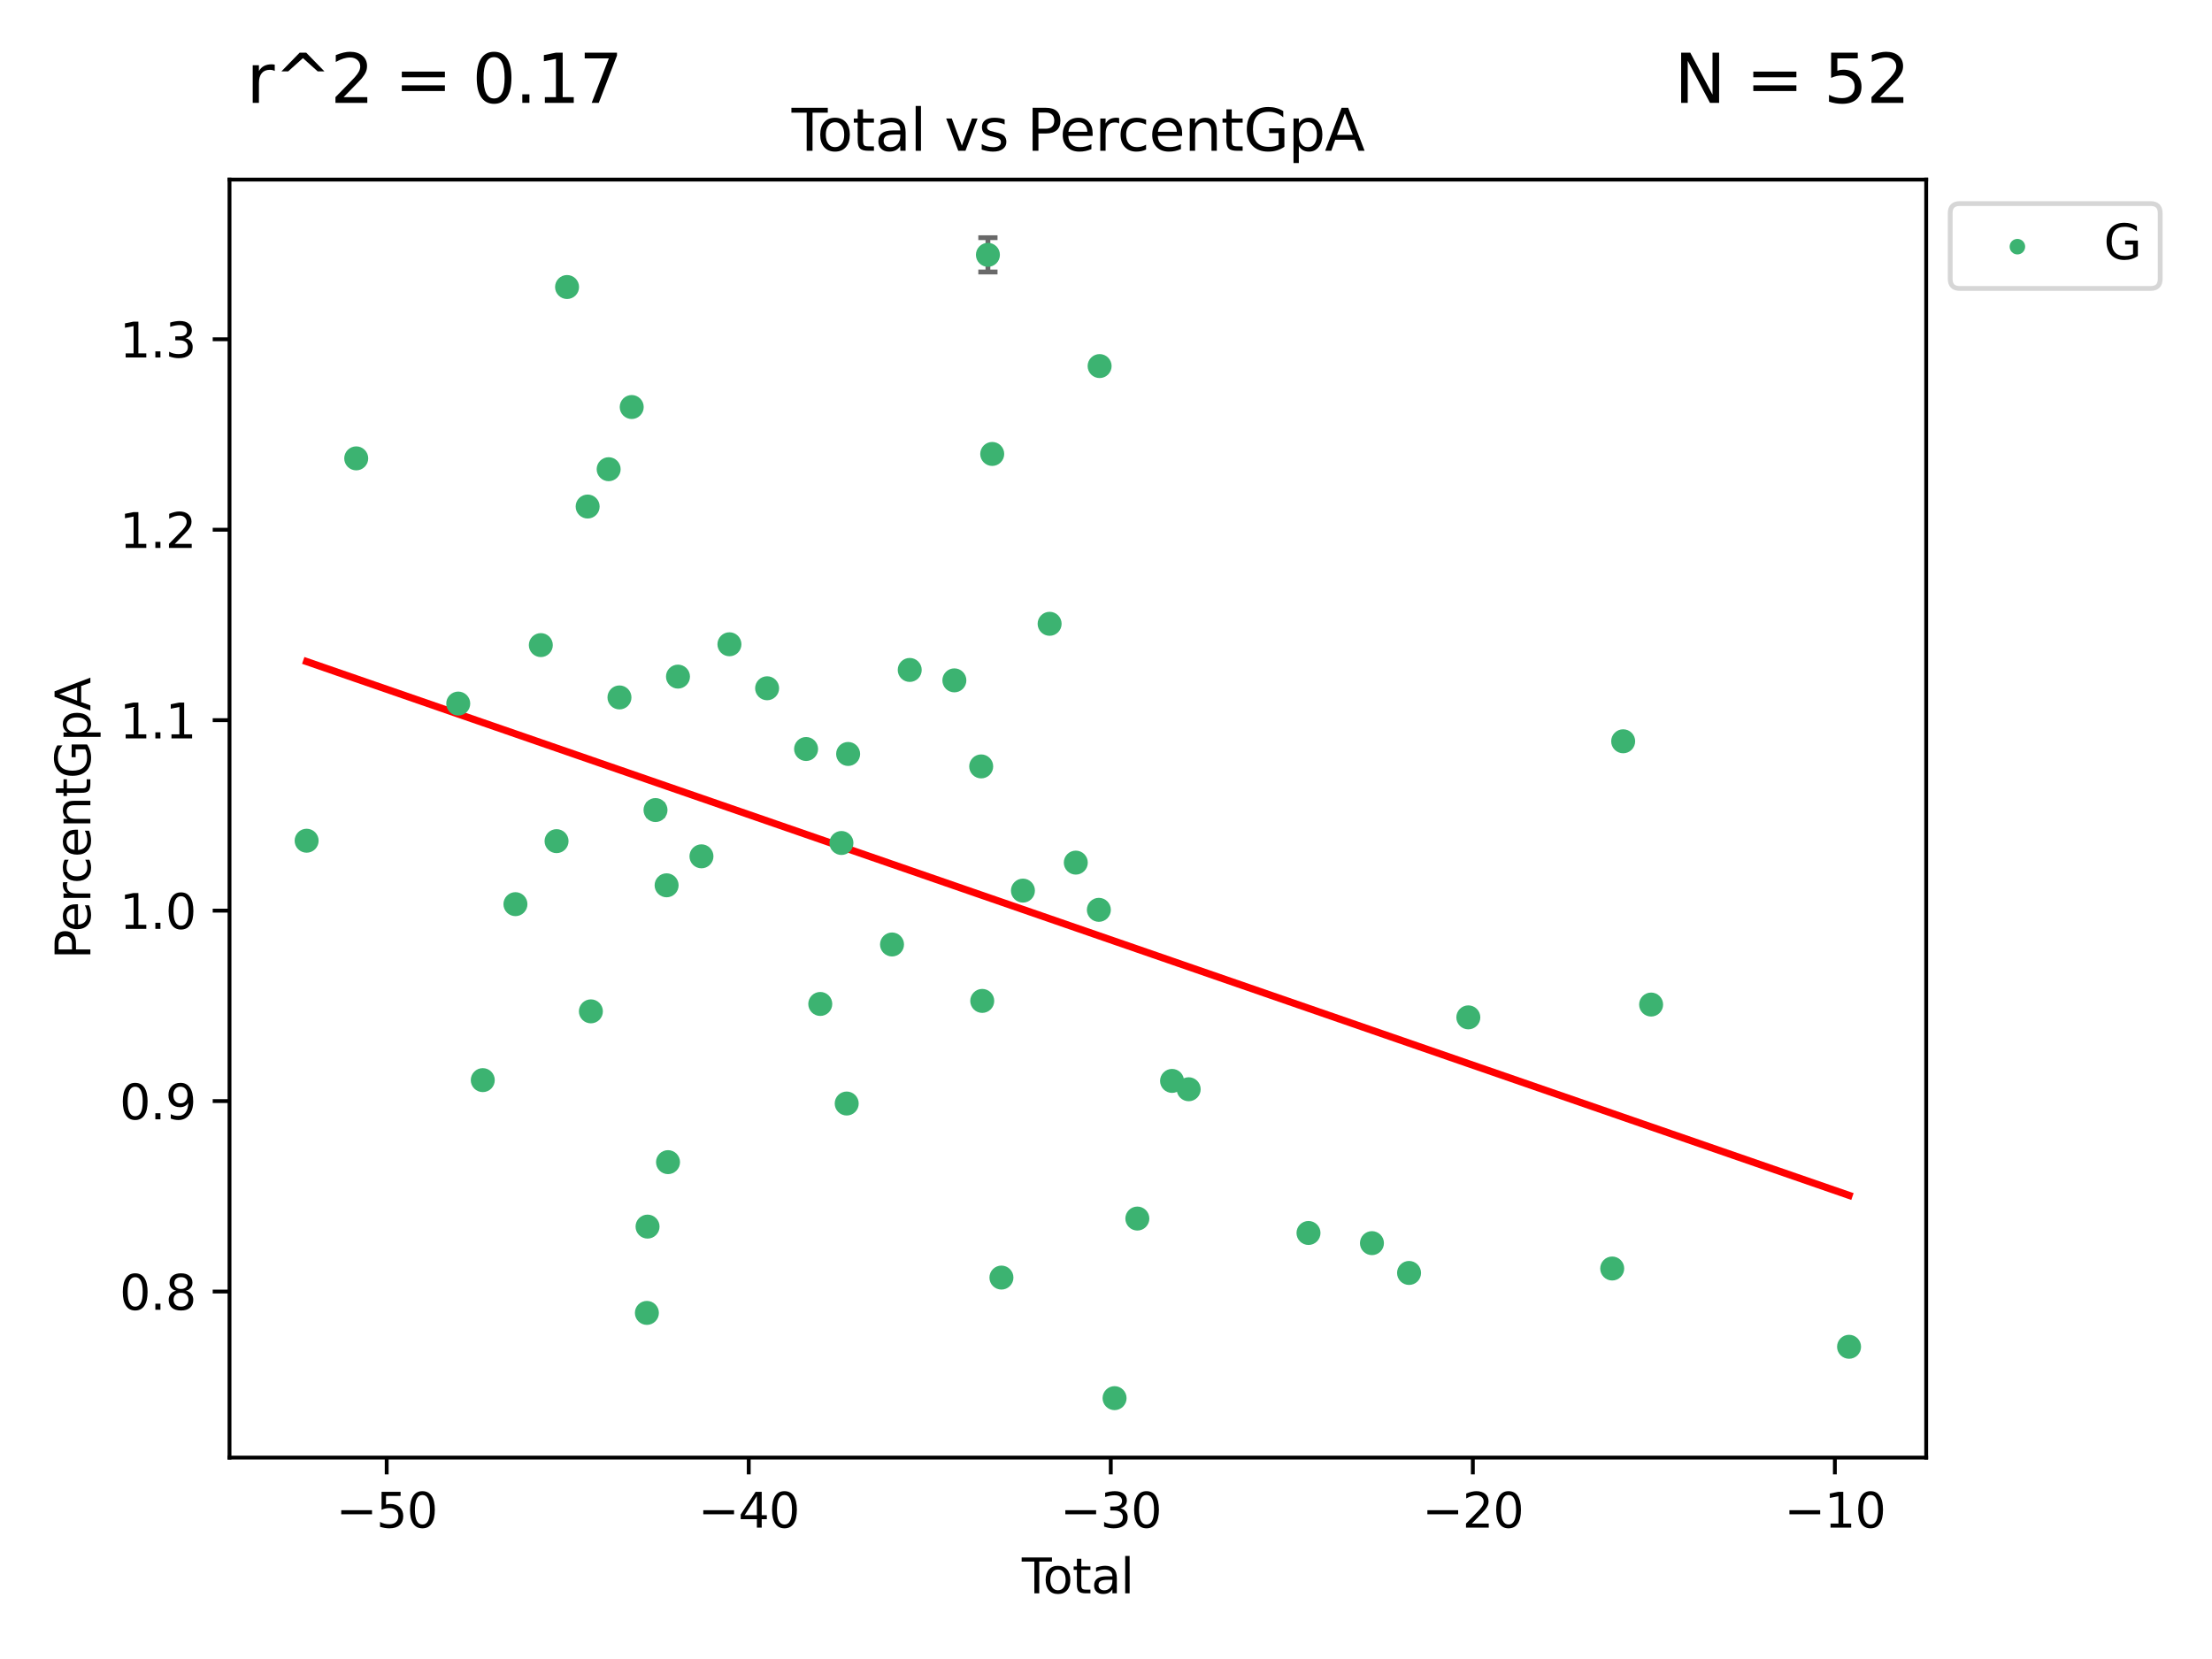 <?xml version="1.0" encoding="utf-8" standalone="no"?>
<!DOCTYPE svg PUBLIC "-//W3C//DTD SVG 1.1//EN"
  "http://www.w3.org/Graphics/SVG/1.1/DTD/svg11.dtd">
<svg xmlns:xlink="http://www.w3.org/1999/xlink" width="460.8pt" height="345.6pt" viewBox="0 0 460.8 345.6" xmlns="http://www.w3.org/2000/svg" version="1.1">
 <defs>
  <style type="text/css">*{stroke-linejoin: round; stroke-linecap: butt}</style>
 </defs>
 <g id="figure_1">
  <g id="patch_1">
   <path d="M 0 345.6 
L 460.8 345.6 
L 460.8 0 
L 0 0 
z
" style="fill: #ffffff"/>
  </g>
  <g id="axes_1">
   <g id="patch_2">
    <path d="M 47.81 303.64 
L 401.26 303.64 
L 401.26 37.411 
L 47.81 37.411 
z
" style="fill: #ffffff"/>
   </g>
   <g id="PathCollection_1">
    <defs>
     <path id="m1a897927ae" d="M 0 1.118 
C 0.297 1.118 0.581 1 0.791 0.791 
C 1 0.581 1.118 0.297 1.118 0 
C 1.118 -0.297 1 -0.581 0.791 -0.791 
C 0.581 -1 0.297 -1.118 0 -1.118 
C -0.297 -1.118 -0.581 -1 -0.791 -0.791 
C -1 -0.581 -1.118 -0.297 -1.118 0 
C -1.118 0.297 -1 0.581 -0.791 0.791 
C -0.581 1 -0.297 1.118 0 1.118 
z
" style="stroke: #3cb371"/>
    </defs>
    <g clip-path="url(#p0cc77f24ed)">
     <use xlink:href="#m1a897927ae" x="63.876" y="175.137" style="fill: #3cb371; stroke: #3cb371"/>
     <use xlink:href="#m1a897927ae" x="74.208" y="95.487" style="fill: #3cb371; stroke: #3cb371"/>
     <use xlink:href="#m1a897927ae" x="95.46" y="146.567" style="fill: #3cb371; stroke: #3cb371"/>
     <use xlink:href="#m1a897927ae" x="100.571" y="225.009" style="fill: #3cb371; stroke: #3cb371"/>
     <use xlink:href="#m1a897927ae" x="107.374" y="188.353" style="fill: #3cb371; stroke: #3cb371"/>
     <use xlink:href="#m1a897927ae" x="112.663" y="134.386" style="fill: #3cb371; stroke: #3cb371"/>
     <use xlink:href="#m1a897927ae" x="115.941" y="175.225" style="fill: #3cb371; stroke: #3cb371"/>
     <use xlink:href="#m1a897927ae" x="118.13" y="59.791" style="fill: #3cb371; stroke: #3cb371"/>
     <use xlink:href="#m1a897927ae" x="122.417" y="105.521" style="fill: #3cb371; stroke: #3cb371"/>
     <use xlink:href="#m1a897927ae" x="123.092" y="210.683" style="fill: #3cb371; stroke: #3cb371"/>
     <use xlink:href="#m1a897927ae" x="126.794" y="97.745" style="fill: #3cb371; stroke: #3cb371"/>
     <use xlink:href="#m1a897927ae" x="129.046" y="145.288" style="fill: #3cb371; stroke: #3cb371"/>
     <use xlink:href="#m1a897927ae" x="131.598" y="84.79" style="fill: #3cb371; stroke: #3cb371"/>
     <use xlink:href="#m1a897927ae" x="134.758" y="273.502" style="fill: #3cb371; stroke: #3cb371"/>
     <use xlink:href="#m1a897927ae" x="134.897" y="255.524" style="fill: #3cb371; stroke: #3cb371"/>
     <use xlink:href="#m1a897927ae" x="136.554" y="168.748" style="fill: #3cb371; stroke: #3cb371"/>
     <use xlink:href="#m1a897927ae" x="138.867" y="184.425" style="fill: #3cb371; stroke: #3cb371"/>
     <use xlink:href="#m1a897927ae" x="139.162" y="242.095" style="fill: #3cb371; stroke: #3cb371"/>
     <use xlink:href="#m1a897927ae" x="141.236" y="140.95" style="fill: #3cb371; stroke: #3cb371"/>
     <use xlink:href="#m1a897927ae" x="146.127" y="178.388" style="fill: #3cb371; stroke: #3cb371"/>
     <use xlink:href="#m1a897927ae" x="151.955" y="134.214" style="fill: #3cb371; stroke: #3cb371"/>
     <use xlink:href="#m1a897927ae" x="159.805" y="143.38" style="fill: #3cb371; stroke: #3cb371"/>
     <use xlink:href="#m1a897927ae" x="167.922" y="156.032" style="fill: #3cb371; stroke: #3cb371"/>
     <use xlink:href="#m1a897927ae" x="170.877" y="209.142" style="fill: #3cb371; stroke: #3cb371"/>
     <use xlink:href="#m1a897927ae" x="175.285" y="175.61" style="fill: #3cb371; stroke: #3cb371"/>
     <use xlink:href="#m1a897927ae" x="176.384" y="229.885" style="fill: #3cb371; stroke: #3cb371"/>
     <use xlink:href="#m1a897927ae" x="176.68" y="157.063" style="fill: #3cb371; stroke: #3cb371"/>
     <use xlink:href="#m1a897927ae" x="185.824" y="196.751" style="fill: #3cb371; stroke: #3cb371"/>
     <use xlink:href="#m1a897927ae" x="189.513" y="139.561" style="fill: #3cb371; stroke: #3cb371"/>
     <use xlink:href="#m1a897927ae" x="198.812" y="141.732" style="fill: #3cb371; stroke: #3cb371"/>
     <use xlink:href="#m1a897927ae" x="204.4" y="159.658" style="fill: #3cb371; stroke: #3cb371"/>
     <use xlink:href="#m1a897927ae" x="204.618" y="208.507" style="fill: #3cb371; stroke: #3cb371"/>
     <use xlink:href="#m1a897927ae" x="205.801" y="53.087" style="fill: #3cb371; stroke: #3cb371"/>
     <use xlink:href="#m1a897927ae" x="206.698" y="94.566" style="fill: #3cb371; stroke: #3cb371"/>
     <use xlink:href="#m1a897927ae" x="208.617" y="266.143" style="fill: #3cb371; stroke: #3cb371"/>
     <use xlink:href="#m1a897927ae" x="213.094" y="185.531" style="fill: #3cb371; stroke: #3cb371"/>
     <use xlink:href="#m1a897927ae" x="218.655" y="129.949" style="fill: #3cb371; stroke: #3cb371"/>
     <use xlink:href="#m1a897927ae" x="224.108" y="179.699" style="fill: #3cb371; stroke: #3cb371"/>
     <use xlink:href="#m1a897927ae" x="228.911" y="189.535" style="fill: #3cb371; stroke: #3cb371"/>
     <use xlink:href="#m1a897927ae" x="229.07" y="76.259" style="fill: #3cb371; stroke: #3cb371"/>
     <use xlink:href="#m1a897927ae" x="232.185" y="291.26" style="fill: #3cb371; stroke: #3cb371"/>
     <use xlink:href="#m1a897927ae" x="236.93" y="253.849" style="fill: #3cb371; stroke: #3cb371"/>
     <use xlink:href="#m1a897927ae" x="244.161" y="225.173" style="fill: #3cb371; stroke: #3cb371"/>
     <use xlink:href="#m1a897927ae" x="247.625" y="226.912" style="fill: #3cb371; stroke: #3cb371"/>
     <use xlink:href="#m1a897927ae" x="272.583" y="256.85" style="fill: #3cb371; stroke: #3cb371"/>
     <use xlink:href="#m1a897927ae" x="285.801" y="258.968" style="fill: #3cb371; stroke: #3cb371"/>
     <use xlink:href="#m1a897927ae" x="293.532" y="265.178" style="fill: #3cb371; stroke: #3cb371"/>
     <use xlink:href="#m1a897927ae" x="305.879" y="211.936" style="fill: #3cb371; stroke: #3cb371"/>
     <use xlink:href="#m1a897927ae" x="335.853" y="264.254" style="fill: #3cb371; stroke: #3cb371"/>
     <use xlink:href="#m1a897927ae" x="338.137" y="154.422" style="fill: #3cb371; stroke: #3cb371"/>
     <use xlink:href="#m1a897927ae" x="343.958" y="209.267" style="fill: #3cb371; stroke: #3cb371"/>
     <use xlink:href="#m1a897927ae" x="385.194" y="280.56" style="fill: #3cb371; stroke: #3cb371"/>
    </g>
   </g>
   <g id="matplotlib.axis_1">
    <g id="xtick_1">
     <g id="line2d_1">
      <defs>
       <path id="m75a8fe6722" d="M 0 0 
L 0 3.5 
" style="stroke: #000000; stroke-width: 0.8"/>
      </defs>
      <g>
       <use xlink:href="#m75a8fe6722" x="80.555" y="303.64" style="stroke: #000000; stroke-width: 0.8"/>
      </g>
     </g>
     <g id="text_1">
      <!-- −50 -->
      <g transform="translate(70.003 318.238) scale(0.1 -0.1)">
       <defs>
        <path id="DejaVuSans-2212" d="M 678 2272 
L 4684 2272 
L 4684 1741 
L 678 1741 
L 678 2272 
z
" transform="scale(0.016)"/>
        <path id="DejaVuSans-35" d="M 691 4666 
L 3169 4666 
L 3169 4134 
L 1269 4134 
L 1269 2991 
Q 1406 3038 1543 3061 
Q 1681 3084 1819 3084 
Q 2600 3084 3056 2656 
Q 3513 2228 3513 1497 
Q 3513 744 3044 326 
Q 2575 -91 1722 -91 
Q 1428 -91 1123 -41 
Q 819 9 494 109 
L 494 744 
Q 775 591 1075 516 
Q 1375 441 1709 441 
Q 2250 441 2565 725 
Q 2881 1009 2881 1497 
Q 2881 1984 2565 2268 
Q 2250 2553 1709 2553 
Q 1456 2553 1204 2497 
Q 953 2441 691 2322 
L 691 4666 
z
" transform="scale(0.016)"/>
        <path id="DejaVuSans-30" d="M 2034 4250 
Q 1547 4250 1301 3770 
Q 1056 3291 1056 2328 
Q 1056 1369 1301 889 
Q 1547 409 2034 409 
Q 2525 409 2770 889 
Q 3016 1369 3016 2328 
Q 3016 3291 2770 3770 
Q 2525 4250 2034 4250 
z
M 2034 4750 
Q 2819 4750 3233 4129 
Q 3647 3509 3647 2328 
Q 3647 1150 3233 529 
Q 2819 -91 2034 -91 
Q 1250 -91 836 529 
Q 422 1150 422 2328 
Q 422 3509 836 4129 
Q 1250 4750 2034 4750 
z
" transform="scale(0.016)"/>
       </defs>
       <use xlink:href="#DejaVuSans-2212"/>
       <use xlink:href="#DejaVuSans-35" x="83.789"/>
       <use xlink:href="#DejaVuSans-30" x="147.412"/>
      </g>
     </g>
    </g>
    <g id="xtick_2">
     <g id="line2d_2">
      <g>
       <use xlink:href="#m75a8fe6722" x="155.976" y="303.64" style="stroke: #000000; stroke-width: 0.8"/>
      </g>
     </g>
     <g id="text_2">
      <!-- −40 -->
      <g transform="translate(145.423 318.238) scale(0.1 -0.1)">
       <defs>
        <path id="DejaVuSans-34" d="M 2419 4116 
L 825 1625 
L 2419 1625 
L 2419 4116 
z
M 2253 4666 
L 3047 4666 
L 3047 1625 
L 3713 1625 
L 3713 1100 
L 3047 1100 
L 3047 0 
L 2419 0 
L 2419 1100 
L 313 1100 
L 313 1709 
L 2253 4666 
z
" transform="scale(0.016)"/>
       </defs>
       <use xlink:href="#DejaVuSans-2212"/>
       <use xlink:href="#DejaVuSans-34" x="83.789"/>
       <use xlink:href="#DejaVuSans-30" x="147.412"/>
      </g>
     </g>
    </g>
    <g id="xtick_3">
     <g id="line2d_3">
      <g>
       <use xlink:href="#m75a8fe6722" x="231.396" y="303.64" style="stroke: #000000; stroke-width: 0.8"/>
      </g>
     </g>
     <g id="text_3">
      <!-- −30 -->
      <g transform="translate(220.844 318.238) scale(0.1 -0.1)">
       <defs>
        <path id="DejaVuSans-33" d="M 2597 2516 
Q 3050 2419 3304 2112 
Q 3559 1806 3559 1356 
Q 3559 666 3084 287 
Q 2609 -91 1734 -91 
Q 1441 -91 1130 -33 
Q 819 25 488 141 
L 488 750 
Q 750 597 1062 519 
Q 1375 441 1716 441 
Q 2309 441 2620 675 
Q 2931 909 2931 1356 
Q 2931 1769 2642 2001 
Q 2353 2234 1838 2234 
L 1294 2234 
L 1294 2753 
L 1863 2753 
Q 2328 2753 2575 2939 
Q 2822 3125 2822 3475 
Q 2822 3834 2567 4026 
Q 2313 4219 1838 4219 
Q 1578 4219 1281 4162 
Q 984 4106 628 3988 
L 628 4550 
Q 988 4650 1302 4700 
Q 1616 4750 1894 4750 
Q 2613 4750 3031 4423 
Q 3450 4097 3450 3541 
Q 3450 3153 3228 2886 
Q 3006 2619 2597 2516 
z
" transform="scale(0.016)"/>
       </defs>
       <use xlink:href="#DejaVuSans-2212"/>
       <use xlink:href="#DejaVuSans-33" x="83.789"/>
       <use xlink:href="#DejaVuSans-30" x="147.412"/>
      </g>
     </g>
    </g>
    <g id="xtick_4">
     <g id="line2d_4">
      <g>
       <use xlink:href="#m75a8fe6722" x="306.817" y="303.64" style="stroke: #000000; stroke-width: 0.8"/>
      </g>
     </g>
     <g id="text_4">
      <!-- −20 -->
      <g transform="translate(296.265 318.238) scale(0.1 -0.1)">
       <defs>
        <path id="DejaVuSans-32" d="M 1228 531 
L 3431 531 
L 3431 0 
L 469 0 
L 469 531 
Q 828 903 1448 1529 
Q 2069 2156 2228 2338 
Q 2531 2678 2651 2914 
Q 2772 3150 2772 3378 
Q 2772 3750 2511 3984 
Q 2250 4219 1831 4219 
Q 1534 4219 1204 4116 
Q 875 4013 500 3803 
L 500 4441 
Q 881 4594 1212 4672 
Q 1544 4750 1819 4750 
Q 2544 4750 2975 4387 
Q 3406 4025 3406 3419 
Q 3406 3131 3298 2873 
Q 3191 2616 2906 2266 
Q 2828 2175 2409 1742 
Q 1991 1309 1228 531 
z
" transform="scale(0.016)"/>
       </defs>
       <use xlink:href="#DejaVuSans-2212"/>
       <use xlink:href="#DejaVuSans-32" x="83.789"/>
       <use xlink:href="#DejaVuSans-30" x="147.412"/>
      </g>
     </g>
    </g>
    <g id="xtick_5">
     <g id="line2d_5">
      <g>
       <use xlink:href="#m75a8fe6722" x="382.238" y="303.64" style="stroke: #000000; stroke-width: 0.8"/>
      </g>
     </g>
     <g id="text_5">
      <!-- −10 -->
      <g transform="translate(371.685 318.238) scale(0.1 -0.1)">
       <defs>
        <path id="DejaVuSans-31" d="M 794 531 
L 1825 531 
L 1825 4091 
L 703 3866 
L 703 4441 
L 1819 4666 
L 2450 4666 
L 2450 531 
L 3481 531 
L 3481 0 
L 794 0 
L 794 531 
z
" transform="scale(0.016)"/>
       </defs>
       <use xlink:href="#DejaVuSans-2212"/>
       <use xlink:href="#DejaVuSans-31" x="83.789"/>
       <use xlink:href="#DejaVuSans-30" x="147.412"/>
      </g>
     </g>
    </g>
    <g id="text_6">
     <!-- Total -->
     <g transform="translate(212.858 331.917) scale(0.1 -0.1)">
      <defs>
       <path id="DejaVuSans-54" d="M -19 4666 
L 3928 4666 
L 3928 4134 
L 2272 4134 
L 2272 0 
L 1638 0 
L 1638 4134 
L -19 4134 
L -19 4666 
z
" transform="scale(0.016)"/>
       <path id="DejaVuSans-6f" d="M 1959 3097 
Q 1497 3097 1228 2736 
Q 959 2375 959 1747 
Q 959 1119 1226 758 
Q 1494 397 1959 397 
Q 2419 397 2687 759 
Q 2956 1122 2956 1747 
Q 2956 2369 2687 2733 
Q 2419 3097 1959 3097 
z
M 1959 3584 
Q 2709 3584 3137 3096 
Q 3566 2609 3566 1747 
Q 3566 888 3137 398 
Q 2709 -91 1959 -91 
Q 1206 -91 779 398 
Q 353 888 353 1747 
Q 353 2609 779 3096 
Q 1206 3584 1959 3584 
z
" transform="scale(0.016)"/>
       <path id="DejaVuSans-74" d="M 1172 4494 
L 1172 3500 
L 2356 3500 
L 2356 3053 
L 1172 3053 
L 1172 1153 
Q 1172 725 1289 603 
Q 1406 481 1766 481 
L 2356 481 
L 2356 0 
L 1766 0 
Q 1100 0 847 248 
Q 594 497 594 1153 
L 594 3053 
L 172 3053 
L 172 3500 
L 594 3500 
L 594 4494 
L 1172 4494 
z
" transform="scale(0.016)"/>
       <path id="DejaVuSans-61" d="M 2194 1759 
Q 1497 1759 1228 1600 
Q 959 1441 959 1056 
Q 959 750 1161 570 
Q 1363 391 1709 391 
Q 2188 391 2477 730 
Q 2766 1069 2766 1631 
L 2766 1759 
L 2194 1759 
z
M 3341 1997 
L 3341 0 
L 2766 0 
L 2766 531 
Q 2569 213 2275 61 
Q 1981 -91 1556 -91 
Q 1019 -91 701 211 
Q 384 513 384 1019 
Q 384 1609 779 1909 
Q 1175 2209 1959 2209 
L 2766 2209 
L 2766 2266 
Q 2766 2663 2505 2880 
Q 2244 3097 1772 3097 
Q 1472 3097 1187 3025 
Q 903 2953 641 2809 
L 641 3341 
Q 956 3463 1253 3523 
Q 1550 3584 1831 3584 
Q 2591 3584 2966 3190 
Q 3341 2797 3341 1997 
z
" transform="scale(0.016)"/>
       <path id="DejaVuSans-6c" d="M 603 4863 
L 1178 4863 
L 1178 0 
L 603 0 
L 603 4863 
z
" transform="scale(0.016)"/>
      </defs>
      <use xlink:href="#DejaVuSans-54"/>
      <use xlink:href="#DejaVuSans-6f" x="44.084"/>
      <use xlink:href="#DejaVuSans-74" x="105.266"/>
      <use xlink:href="#DejaVuSans-61" x="144.475"/>
      <use xlink:href="#DejaVuSans-6c" x="205.754"/>
     </g>
    </g>
   </g>
   <g id="matplotlib.axis_2">
    <g id="ytick_1">
     <g id="line2d_6">
      <defs>
       <path id="m638d2679d7" d="M 0 0 
L -3.5 0 
" style="stroke: #000000; stroke-width: 0.8"/>
      </defs>
      <g>
       <use xlink:href="#m638d2679d7" x="47.81" y="269.055" style="stroke: #000000; stroke-width: 0.8"/>
      </g>
     </g>
     <g id="text_7">
      <!-- 0.8 -->
      <g transform="translate(24.907 272.854) scale(0.1 -0.1)">
       <defs>
        <path id="DejaVuSans-2e" d="M 684 794 
L 1344 794 
L 1344 0 
L 684 0 
L 684 794 
z
" transform="scale(0.016)"/>
        <path id="DejaVuSans-38" d="M 2034 2216 
Q 1584 2216 1326 1975 
Q 1069 1734 1069 1313 
Q 1069 891 1326 650 
Q 1584 409 2034 409 
Q 2484 409 2743 651 
Q 3003 894 3003 1313 
Q 3003 1734 2745 1975 
Q 2488 2216 2034 2216 
z
M 1403 2484 
Q 997 2584 770 2862 
Q 544 3141 544 3541 
Q 544 4100 942 4425 
Q 1341 4750 2034 4750 
Q 2731 4750 3128 4425 
Q 3525 4100 3525 3541 
Q 3525 3141 3298 2862 
Q 3072 2584 2669 2484 
Q 3125 2378 3379 2068 
Q 3634 1759 3634 1313 
Q 3634 634 3220 271 
Q 2806 -91 2034 -91 
Q 1263 -91 848 271 
Q 434 634 434 1313 
Q 434 1759 690 2068 
Q 947 2378 1403 2484 
z
M 1172 3481 
Q 1172 3119 1398 2916 
Q 1625 2713 2034 2713 
Q 2441 2713 2670 2916 
Q 2900 3119 2900 3481 
Q 2900 3844 2670 4047 
Q 2441 4250 2034 4250 
Q 1625 4250 1398 4047 
Q 1172 3844 1172 3481 
z
" transform="scale(0.016)"/>
       </defs>
       <use xlink:href="#DejaVuSans-30"/>
       <use xlink:href="#DejaVuSans-2e" x="63.623"/>
       <use xlink:href="#DejaVuSans-38" x="95.41"/>
      </g>
     </g>
    </g>
    <g id="ytick_2">
     <g id="line2d_7">
      <g>
       <use xlink:href="#m638d2679d7" x="47.81" y="229.378" style="stroke: #000000; stroke-width: 0.8"/>
      </g>
     </g>
     <g id="text_8">
      <!-- 0.9 -->
      <g transform="translate(24.907 233.177) scale(0.1 -0.1)">
       <defs>
        <path id="DejaVuSans-39" d="M 703 97 
L 703 672 
Q 941 559 1184 500 
Q 1428 441 1663 441 
Q 2288 441 2617 861 
Q 2947 1281 2994 2138 
Q 2813 1869 2534 1725 
Q 2256 1581 1919 1581 
Q 1219 1581 811 2004 
Q 403 2428 403 3163 
Q 403 3881 828 4315 
Q 1253 4750 1959 4750 
Q 2769 4750 3195 4129 
Q 3622 3509 3622 2328 
Q 3622 1225 3098 567 
Q 2575 -91 1691 -91 
Q 1453 -91 1209 -44 
Q 966 3 703 97 
z
M 1959 2075 
Q 2384 2075 2632 2365 
Q 2881 2656 2881 3163 
Q 2881 3666 2632 3958 
Q 2384 4250 1959 4250 
Q 1534 4250 1286 3958 
Q 1038 3666 1038 3163 
Q 1038 2656 1286 2365 
Q 1534 2075 1959 2075 
z
" transform="scale(0.016)"/>
       </defs>
       <use xlink:href="#DejaVuSans-30"/>
       <use xlink:href="#DejaVuSans-2e" x="63.623"/>
       <use xlink:href="#DejaVuSans-39" x="95.41"/>
      </g>
     </g>
    </g>
    <g id="ytick_3">
     <g id="line2d_8">
      <g>
       <use xlink:href="#m638d2679d7" x="47.81" y="189.701" style="stroke: #000000; stroke-width: 0.8"/>
      </g>
     </g>
     <g id="text_9">
      <!-- 1.0 -->
      <g transform="translate(24.907 193.5) scale(0.1 -0.1)">
       <use xlink:href="#DejaVuSans-31"/>
       <use xlink:href="#DejaVuSans-2e" x="63.623"/>
       <use xlink:href="#DejaVuSans-30" x="95.41"/>
      </g>
     </g>
    </g>
    <g id="ytick_4">
     <g id="line2d_9">
      <g>
       <use xlink:href="#m638d2679d7" x="47.81" y="150.024" style="stroke: #000000; stroke-width: 0.8"/>
      </g>
     </g>
     <g id="text_10">
      <!-- 1.1 -->
      <g transform="translate(24.907 153.823) scale(0.1 -0.1)">
       <use xlink:href="#DejaVuSans-31"/>
       <use xlink:href="#DejaVuSans-2e" x="63.623"/>
       <use xlink:href="#DejaVuSans-31" x="95.41"/>
      </g>
     </g>
    </g>
    <g id="ytick_5">
     <g id="line2d_10">
      <g>
       <use xlink:href="#m638d2679d7" x="47.81" y="110.347" style="stroke: #000000; stroke-width: 0.8"/>
      </g>
     </g>
     <g id="text_11">
      <!-- 1.2 -->
      <g transform="translate(24.907 114.146) scale(0.1 -0.1)">
       <use xlink:href="#DejaVuSans-31"/>
       <use xlink:href="#DejaVuSans-2e" x="63.623"/>
       <use xlink:href="#DejaVuSans-32" x="95.41"/>
      </g>
     </g>
    </g>
    <g id="ytick_6">
     <g id="line2d_11">
      <g>
       <use xlink:href="#m638d2679d7" x="47.81" y="70.67" style="stroke: #000000; stroke-width: 0.8"/>
      </g>
     </g>
     <g id="text_12">
      <!-- 1.3 -->
      <g transform="translate(24.907 74.469) scale(0.1 -0.1)">
       <use xlink:href="#DejaVuSans-31"/>
       <use xlink:href="#DejaVuSans-2e" x="63.623"/>
       <use xlink:href="#DejaVuSans-33" x="95.41"/>
      </g>
     </g>
    </g>
    <g id="text_13">
     <!-- PercentGpA -->
     <g transform="translate(18.827 199.802) rotate(-90) scale(0.1 -0.1)">
      <defs>
       <path id="DejaVuSans-50" d="M 1259 4147 
L 1259 2394 
L 2053 2394 
Q 2494 2394 2734 2622 
Q 2975 2850 2975 3272 
Q 2975 3691 2734 3919 
Q 2494 4147 2053 4147 
L 1259 4147 
z
M 628 4666 
L 2053 4666 
Q 2838 4666 3239 4311 
Q 3641 3956 3641 3272 
Q 3641 2581 3239 2228 
Q 2838 1875 2053 1875 
L 1259 1875 
L 1259 0 
L 628 0 
L 628 4666 
z
" transform="scale(0.016)"/>
       <path id="DejaVuSans-65" d="M 3597 1894 
L 3597 1613 
L 953 1613 
Q 991 1019 1311 708 
Q 1631 397 2203 397 
Q 2534 397 2845 478 
Q 3156 559 3463 722 
L 3463 178 
Q 3153 47 2828 -22 
Q 2503 -91 2169 -91 
Q 1331 -91 842 396 
Q 353 884 353 1716 
Q 353 2575 817 3079 
Q 1281 3584 2069 3584 
Q 2775 3584 3186 3129 
Q 3597 2675 3597 1894 
z
M 3022 2063 
Q 3016 2534 2758 2815 
Q 2500 3097 2075 3097 
Q 1594 3097 1305 2825 
Q 1016 2553 972 2059 
L 3022 2063 
z
" transform="scale(0.016)"/>
       <path id="DejaVuSans-72" d="M 2631 2963 
Q 2534 3019 2420 3045 
Q 2306 3072 2169 3072 
Q 1681 3072 1420 2755 
Q 1159 2438 1159 1844 
L 1159 0 
L 581 0 
L 581 3500 
L 1159 3500 
L 1159 2956 
Q 1341 3275 1631 3429 
Q 1922 3584 2338 3584 
Q 2397 3584 2469 3576 
Q 2541 3569 2628 3553 
L 2631 2963 
z
" transform="scale(0.016)"/>
       <path id="DejaVuSans-63" d="M 3122 3366 
L 3122 2828 
Q 2878 2963 2633 3030 
Q 2388 3097 2138 3097 
Q 1578 3097 1268 2742 
Q 959 2388 959 1747 
Q 959 1106 1268 751 
Q 1578 397 2138 397 
Q 2388 397 2633 464 
Q 2878 531 3122 666 
L 3122 134 
Q 2881 22 2623 -34 
Q 2366 -91 2075 -91 
Q 1284 -91 818 406 
Q 353 903 353 1747 
Q 353 2603 823 3093 
Q 1294 3584 2113 3584 
Q 2378 3584 2631 3529 
Q 2884 3475 3122 3366 
z
" transform="scale(0.016)"/>
       <path id="DejaVuSans-6e" d="M 3513 2113 
L 3513 0 
L 2938 0 
L 2938 2094 
Q 2938 2591 2744 2837 
Q 2550 3084 2163 3084 
Q 1697 3084 1428 2787 
Q 1159 2491 1159 1978 
L 1159 0 
L 581 0 
L 581 3500 
L 1159 3500 
L 1159 2956 
Q 1366 3272 1645 3428 
Q 1925 3584 2291 3584 
Q 2894 3584 3203 3211 
Q 3513 2838 3513 2113 
z
" transform="scale(0.016)"/>
       <path id="DejaVuSans-47" d="M 3809 666 
L 3809 1919 
L 2778 1919 
L 2778 2438 
L 4434 2438 
L 4434 434 
Q 4069 175 3628 42 
Q 3188 -91 2688 -91 
Q 1594 -91 976 548 
Q 359 1188 359 2328 
Q 359 3472 976 4111 
Q 1594 4750 2688 4750 
Q 3144 4750 3555 4637 
Q 3966 4525 4313 4306 
L 4313 3634 
Q 3963 3931 3569 4081 
Q 3175 4231 2741 4231 
Q 1884 4231 1454 3753 
Q 1025 3275 1025 2328 
Q 1025 1384 1454 906 
Q 1884 428 2741 428 
Q 3075 428 3337 486 
Q 3600 544 3809 666 
z
" transform="scale(0.016)"/>
       <path id="DejaVuSans-70" d="M 1159 525 
L 1159 -1331 
L 581 -1331 
L 581 3500 
L 1159 3500 
L 1159 2969 
Q 1341 3281 1617 3432 
Q 1894 3584 2278 3584 
Q 2916 3584 3314 3078 
Q 3713 2572 3713 1747 
Q 3713 922 3314 415 
Q 2916 -91 2278 -91 
Q 1894 -91 1617 61 
Q 1341 213 1159 525 
z
M 3116 1747 
Q 3116 2381 2855 2742 
Q 2594 3103 2138 3103 
Q 1681 3103 1420 2742 
Q 1159 2381 1159 1747 
Q 1159 1113 1420 752 
Q 1681 391 2138 391 
Q 2594 391 2855 752 
Q 3116 1113 3116 1747 
z
" transform="scale(0.016)"/>
       <path id="DejaVuSans-41" d="M 2188 4044 
L 1331 1722 
L 3047 1722 
L 2188 4044 
z
M 1831 4666 
L 2547 4666 
L 4325 0 
L 3669 0 
L 3244 1197 
L 1141 1197 
L 716 0 
L 50 0 
L 1831 4666 
z
" transform="scale(0.016)"/>
      </defs>
      <use xlink:href="#DejaVuSans-50"/>
      <use xlink:href="#DejaVuSans-65" x="56.678"/>
      <use xlink:href="#DejaVuSans-72" x="118.201"/>
      <use xlink:href="#DejaVuSans-63" x="157.064"/>
      <use xlink:href="#DejaVuSans-65" x="212.045"/>
      <use xlink:href="#DejaVuSans-6e" x="273.568"/>
      <use xlink:href="#DejaVuSans-74" x="336.947"/>
      <use xlink:href="#DejaVuSans-47" x="376.156"/>
      <use xlink:href="#DejaVuSans-70" x="453.646"/>
      <use xlink:href="#DejaVuSans-41" x="517.123"/>
     </g>
    </g>
   </g>
   <g id="LineCollection_1">
    <path d="M 63.876 175.174 
L 63.876 175.099 
" clip-path="url(#p0cc77f24ed)" style="fill: none; stroke: #696969"/>
    <path d="M 74.208 95.938 
L 74.208 95.036 
" clip-path="url(#p0cc77f24ed)" style="fill: none; stroke: #696969"/>
    <path d="M 95.46 147.046 
L 95.46 146.088 
" clip-path="url(#p0cc77f24ed)" style="fill: none; stroke: #696969"/>
    <path d="M 100.571 225.309 
L 100.571 224.71 
" clip-path="url(#p0cc77f24ed)" style="fill: none; stroke: #696969"/>
    <path d="M 107.374 188.644 
L 107.374 188.062 
" clip-path="url(#p0cc77f24ed)" style="fill: none; stroke: #696969"/>
    <path d="M 112.663 134.951 
L 112.663 133.821 
" clip-path="url(#p0cc77f24ed)" style="fill: none; stroke: #696969"/>
    <path d="M 115.941 175.414 
L 115.941 175.036 
" clip-path="url(#p0cc77f24ed)" style="fill: none; stroke: #696969"/>
    <path d="M 118.13 60.509 
L 118.13 59.074 
" clip-path="url(#p0cc77f24ed)" style="fill: none; stroke: #696969"/>
    <path d="M 122.417 105.61 
L 122.417 105.431 
" clip-path="url(#p0cc77f24ed)" style="fill: none; stroke: #696969"/>
    <path d="M 123.092 210.874 
L 123.092 210.493 
" clip-path="url(#p0cc77f24ed)" style="fill: none; stroke: #696969"/>
    <path d="M 126.794 98.117 
L 126.794 97.372 
" clip-path="url(#p0cc77f24ed)" style="fill: none; stroke: #696969"/>
    <path d="M 129.046 145.522 
L 129.046 145.054 
" clip-path="url(#p0cc77f24ed)" style="fill: none; stroke: #696969"/>
    <path d="M 131.598 85.038 
L 131.598 84.542 
" clip-path="url(#p0cc77f24ed)" style="fill: none; stroke: #696969"/>
    <path d="M 134.758 273.947 
L 134.758 273.058 
" clip-path="url(#p0cc77f24ed)" style="fill: none; stroke: #696969"/>
    <path d="M 134.897 255.891 
L 134.897 255.156 
" clip-path="url(#p0cc77f24ed)" style="fill: none; stroke: #696969"/>
    <path d="M 136.554 169.861 
L 136.554 167.636 
" clip-path="url(#p0cc77f24ed)" style="fill: none; stroke: #696969"/>
    <path d="M 138.867 184.612 
L 138.867 184.239 
" clip-path="url(#p0cc77f24ed)" style="fill: none; stroke: #696969"/>
    <path d="M 139.162 242.716 
L 139.162 241.474 
" clip-path="url(#p0cc77f24ed)" style="fill: none; stroke: #696969"/>
    <path d="M 141.236 141.556 
L 141.236 140.343 
" clip-path="url(#p0cc77f24ed)" style="fill: none; stroke: #696969"/>
    <path d="M 146.127 178.779 
L 146.127 177.997 
" clip-path="url(#p0cc77f24ed)" style="fill: none; stroke: #696969"/>
    <path d="M 151.955 134.705 
L 151.955 133.723 
" clip-path="url(#p0cc77f24ed)" style="fill: none; stroke: #696969"/>
    <path d="M 159.805 143.681 
L 159.805 143.079 
" clip-path="url(#p0cc77f24ed)" style="fill: none; stroke: #696969"/>
    <path d="M 167.922 156.695 
L 167.922 155.369 
" clip-path="url(#p0cc77f24ed)" style="fill: none; stroke: #696969"/>
    <path d="M 170.877 209.451 
L 170.877 208.833 
" clip-path="url(#p0cc77f24ed)" style="fill: none; stroke: #696969"/>
    <path d="M 175.285 176.307 
L 175.285 174.913 
" clip-path="url(#p0cc77f24ed)" style="fill: none; stroke: #696969"/>
    <path d="M 176.384 230.661 
L 176.384 229.109 
" clip-path="url(#p0cc77f24ed)" style="fill: none; stroke: #696969"/>
    <path d="M 176.68 157.161 
L 176.68 156.965 
" clip-path="url(#p0cc77f24ed)" style="fill: none; stroke: #696969"/>
    <path d="M 185.824 196.871 
L 185.824 196.631 
" clip-path="url(#p0cc77f24ed)" style="fill: none; stroke: #696969"/>
    <path d="M 189.513 139.934 
L 189.513 139.188 
" clip-path="url(#p0cc77f24ed)" style="fill: none; stroke: #696969"/>
    <path d="M 198.812 142.244 
L 198.812 141.22 
" clip-path="url(#p0cc77f24ed)" style="fill: none; stroke: #696969"/>
    <path d="M 204.4 159.875 
L 204.4 159.44 
" clip-path="url(#p0cc77f24ed)" style="fill: none; stroke: #696969"/>
    <path d="M 204.618 208.775 
L 204.618 208.239 
" clip-path="url(#p0cc77f24ed)" style="fill: none; stroke: #696969"/>
    <path d="M 205.801 56.662 
L 205.801 49.513 
" clip-path="url(#p0cc77f24ed)" style="fill: none; stroke: #696969"/>
    <path d="M 206.698 95.142 
L 206.698 93.99 
" clip-path="url(#p0cc77f24ed)" style="fill: none; stroke: #696969"/>
    <path d="M 208.617 266.407 
L 208.617 265.88 
" clip-path="url(#p0cc77f24ed)" style="fill: none; stroke: #696969"/>
    <path d="M 213.094 186.161 
L 213.094 184.9 
" clip-path="url(#p0cc77f24ed)" style="fill: none; stroke: #696969"/>
    <path d="M 218.655 130.469 
L 218.655 129.429 
" clip-path="url(#p0cc77f24ed)" style="fill: none; stroke: #696969"/>
    <path d="M 224.108 179.837 
L 224.108 179.56 
" clip-path="url(#p0cc77f24ed)" style="fill: none; stroke: #696969"/>
    <path d="M 228.911 190.373 
L 228.911 188.697 
" clip-path="url(#p0cc77f24ed)" style="fill: none; stroke: #696969"/>
    <path d="M 229.07 76.59 
L 229.07 75.929 
" clip-path="url(#p0cc77f24ed)" style="fill: none; stroke: #696969"/>
    <path d="M 232.185 291.539 
L 232.185 290.982 
" clip-path="url(#p0cc77f24ed)" style="fill: none; stroke: #696969"/>
    <path d="M 236.93 254.017 
L 236.93 253.68 
" clip-path="url(#p0cc77f24ed)" style="fill: none; stroke: #696969"/>
    <path d="M 244.161 225.393 
L 244.161 224.953 
" clip-path="url(#p0cc77f24ed)" style="fill: none; stroke: #696969"/>
    <path d="M 247.625 227.123 
L 247.625 226.701 
" clip-path="url(#p0cc77f24ed)" style="fill: none; stroke: #696969"/>
    <path d="M 272.583 257.659 
L 272.583 256.042 
" clip-path="url(#p0cc77f24ed)" style="fill: none; stroke: #696969"/>
    <path d="M 285.801 259.756 
L 285.801 258.18 
" clip-path="url(#p0cc77f24ed)" style="fill: none; stroke: #696969"/>
    <path d="M 293.532 265.526 
L 293.532 264.831 
" clip-path="url(#p0cc77f24ed)" style="fill: none; stroke: #696969"/>
    <path d="M 305.879 212.402 
L 305.879 211.471 
" clip-path="url(#p0cc77f24ed)" style="fill: none; stroke: #696969"/>
    <path d="M 335.853 264.632 
L 335.853 263.875 
" clip-path="url(#p0cc77f24ed)" style="fill: none; stroke: #696969"/>
    <path d="M 338.137 154.688 
L 338.137 154.157 
" clip-path="url(#p0cc77f24ed)" style="fill: none; stroke: #696969"/>
    <path d="M 343.958 209.654 
L 343.958 208.881 
" clip-path="url(#p0cc77f24ed)" style="fill: none; stroke: #696969"/>
    <path d="M 385.194 280.874 
L 385.194 280.247 
" clip-path="url(#p0cc77f24ed)" style="fill: none; stroke: #696969"/>
   </g>
   <g id="line2d_12">
    <defs>
     <path id="m72ecc13caa" d="M 2 0 
L -2 -0 
" style="stroke: #696969"/>
    </defs>
    <g clip-path="url(#p0cc77f24ed)">
     <use xlink:href="#m72ecc13caa" x="63.876" y="175.174" style="fill: #696969; stroke: #696969"/>
     <use xlink:href="#m72ecc13caa" x="74.208" y="95.938" style="fill: #696969; stroke: #696969"/>
     <use xlink:href="#m72ecc13caa" x="95.46" y="147.046" style="fill: #696969; stroke: #696969"/>
     <use xlink:href="#m72ecc13caa" x="100.571" y="225.309" style="fill: #696969; stroke: #696969"/>
     <use xlink:href="#m72ecc13caa" x="107.374" y="188.644" style="fill: #696969; stroke: #696969"/>
     <use xlink:href="#m72ecc13caa" x="112.663" y="134.951" style="fill: #696969; stroke: #696969"/>
     <use xlink:href="#m72ecc13caa" x="115.941" y="175.414" style="fill: #696969; stroke: #696969"/>
     <use xlink:href="#m72ecc13caa" x="118.13" y="60.509" style="fill: #696969; stroke: #696969"/>
     <use xlink:href="#m72ecc13caa" x="122.417" y="105.61" style="fill: #696969; stroke: #696969"/>
     <use xlink:href="#m72ecc13caa" x="123.092" y="210.874" style="fill: #696969; stroke: #696969"/>
     <use xlink:href="#m72ecc13caa" x="126.794" y="98.117" style="fill: #696969; stroke: #696969"/>
     <use xlink:href="#m72ecc13caa" x="129.046" y="145.522" style="fill: #696969; stroke: #696969"/>
     <use xlink:href="#m72ecc13caa" x="131.598" y="85.038" style="fill: #696969; stroke: #696969"/>
     <use xlink:href="#m72ecc13caa" x="134.758" y="273.947" style="fill: #696969; stroke: #696969"/>
     <use xlink:href="#m72ecc13caa" x="134.897" y="255.891" style="fill: #696969; stroke: #696969"/>
     <use xlink:href="#m72ecc13caa" x="136.554" y="169.861" style="fill: #696969; stroke: #696969"/>
     <use xlink:href="#m72ecc13caa" x="138.867" y="184.612" style="fill: #696969; stroke: #696969"/>
     <use xlink:href="#m72ecc13caa" x="139.162" y="242.716" style="fill: #696969; stroke: #696969"/>
     <use xlink:href="#m72ecc13caa" x="141.236" y="141.556" style="fill: #696969; stroke: #696969"/>
     <use xlink:href="#m72ecc13caa" x="146.127" y="178.779" style="fill: #696969; stroke: #696969"/>
     <use xlink:href="#m72ecc13caa" x="151.955" y="134.705" style="fill: #696969; stroke: #696969"/>
     <use xlink:href="#m72ecc13caa" x="159.805" y="143.681" style="fill: #696969; stroke: #696969"/>
     <use xlink:href="#m72ecc13caa" x="167.922" y="156.695" style="fill: #696969; stroke: #696969"/>
     <use xlink:href="#m72ecc13caa" x="170.877" y="209.451" style="fill: #696969; stroke: #696969"/>
     <use xlink:href="#m72ecc13caa" x="175.285" y="176.307" style="fill: #696969; stroke: #696969"/>
     <use xlink:href="#m72ecc13caa" x="176.384" y="230.661" style="fill: #696969; stroke: #696969"/>
     <use xlink:href="#m72ecc13caa" x="176.68" y="157.161" style="fill: #696969; stroke: #696969"/>
     <use xlink:href="#m72ecc13caa" x="185.824" y="196.871" style="fill: #696969; stroke: #696969"/>
     <use xlink:href="#m72ecc13caa" x="189.513" y="139.934" style="fill: #696969; stroke: #696969"/>
     <use xlink:href="#m72ecc13caa" x="198.812" y="142.244" style="fill: #696969; stroke: #696969"/>
     <use xlink:href="#m72ecc13caa" x="204.4" y="159.875" style="fill: #696969; stroke: #696969"/>
     <use xlink:href="#m72ecc13caa" x="204.618" y="208.775" style="fill: #696969; stroke: #696969"/>
     <use xlink:href="#m72ecc13caa" x="205.801" y="56.662" style="fill: #696969; stroke: #696969"/>
     <use xlink:href="#m72ecc13caa" x="206.698" y="95.142" style="fill: #696969; stroke: #696969"/>
     <use xlink:href="#m72ecc13caa" x="208.617" y="266.407" style="fill: #696969; stroke: #696969"/>
     <use xlink:href="#m72ecc13caa" x="213.094" y="186.161" style="fill: #696969; stroke: #696969"/>
     <use xlink:href="#m72ecc13caa" x="218.655" y="130.469" style="fill: #696969; stroke: #696969"/>
     <use xlink:href="#m72ecc13caa" x="224.108" y="179.837" style="fill: #696969; stroke: #696969"/>
     <use xlink:href="#m72ecc13caa" x="228.911" y="190.373" style="fill: #696969; stroke: #696969"/>
     <use xlink:href="#m72ecc13caa" x="229.07" y="76.59" style="fill: #696969; stroke: #696969"/>
     <use xlink:href="#m72ecc13caa" x="232.185" y="291.539" style="fill: #696969; stroke: #696969"/>
     <use xlink:href="#m72ecc13caa" x="236.93" y="254.017" style="fill: #696969; stroke: #696969"/>
     <use xlink:href="#m72ecc13caa" x="244.161" y="225.393" style="fill: #696969; stroke: #696969"/>
     <use xlink:href="#m72ecc13caa" x="247.625" y="227.123" style="fill: #696969; stroke: #696969"/>
     <use xlink:href="#m72ecc13caa" x="272.583" y="257.659" style="fill: #696969; stroke: #696969"/>
     <use xlink:href="#m72ecc13caa" x="285.801" y="259.756" style="fill: #696969; stroke: #696969"/>
     <use xlink:href="#m72ecc13caa" x="293.532" y="265.526" style="fill: #696969; stroke: #696969"/>
     <use xlink:href="#m72ecc13caa" x="305.879" y="212.402" style="fill: #696969; stroke: #696969"/>
     <use xlink:href="#m72ecc13caa" x="335.853" y="264.632" style="fill: #696969; stroke: #696969"/>
     <use xlink:href="#m72ecc13caa" x="338.137" y="154.688" style="fill: #696969; stroke: #696969"/>
     <use xlink:href="#m72ecc13caa" x="343.958" y="209.654" style="fill: #696969; stroke: #696969"/>
     <use xlink:href="#m72ecc13caa" x="385.194" y="280.874" style="fill: #696969; stroke: #696969"/>
    </g>
   </g>
   <g id="line2d_13">
    <g clip-path="url(#p0cc77f24ed)">
     <use xlink:href="#m72ecc13caa" x="63.876" y="175.099" style="fill: #696969; stroke: #696969"/>
     <use xlink:href="#m72ecc13caa" x="74.208" y="95.036" style="fill: #696969; stroke: #696969"/>
     <use xlink:href="#m72ecc13caa" x="95.46" y="146.088" style="fill: #696969; stroke: #696969"/>
     <use xlink:href="#m72ecc13caa" x="100.571" y="224.71" style="fill: #696969; stroke: #696969"/>
     <use xlink:href="#m72ecc13caa" x="107.374" y="188.062" style="fill: #696969; stroke: #696969"/>
     <use xlink:href="#m72ecc13caa" x="112.663" y="133.821" style="fill: #696969; stroke: #696969"/>
     <use xlink:href="#m72ecc13caa" x="115.941" y="175.036" style="fill: #696969; stroke: #696969"/>
     <use xlink:href="#m72ecc13caa" x="118.13" y="59.074" style="fill: #696969; stroke: #696969"/>
     <use xlink:href="#m72ecc13caa" x="122.417" y="105.431" style="fill: #696969; stroke: #696969"/>
     <use xlink:href="#m72ecc13caa" x="123.092" y="210.493" style="fill: #696969; stroke: #696969"/>
     <use xlink:href="#m72ecc13caa" x="126.794" y="97.372" style="fill: #696969; stroke: #696969"/>
     <use xlink:href="#m72ecc13caa" x="129.046" y="145.054" style="fill: #696969; stroke: #696969"/>
     <use xlink:href="#m72ecc13caa" x="131.598" y="84.542" style="fill: #696969; stroke: #696969"/>
     <use xlink:href="#m72ecc13caa" x="134.758" y="273.058" style="fill: #696969; stroke: #696969"/>
     <use xlink:href="#m72ecc13caa" x="134.897" y="255.156" style="fill: #696969; stroke: #696969"/>
     <use xlink:href="#m72ecc13caa" x="136.554" y="167.636" style="fill: #696969; stroke: #696969"/>
     <use xlink:href="#m72ecc13caa" x="138.867" y="184.239" style="fill: #696969; stroke: #696969"/>
     <use xlink:href="#m72ecc13caa" x="139.162" y="241.474" style="fill: #696969; stroke: #696969"/>
     <use xlink:href="#m72ecc13caa" x="141.236" y="140.343" style="fill: #696969; stroke: #696969"/>
     <use xlink:href="#m72ecc13caa" x="146.127" y="177.997" style="fill: #696969; stroke: #696969"/>
     <use xlink:href="#m72ecc13caa" x="151.955" y="133.723" style="fill: #696969; stroke: #696969"/>
     <use xlink:href="#m72ecc13caa" x="159.805" y="143.079" style="fill: #696969; stroke: #696969"/>
     <use xlink:href="#m72ecc13caa" x="167.922" y="155.369" style="fill: #696969; stroke: #696969"/>
     <use xlink:href="#m72ecc13caa" x="170.877" y="208.833" style="fill: #696969; stroke: #696969"/>
     <use xlink:href="#m72ecc13caa" x="175.285" y="174.913" style="fill: #696969; stroke: #696969"/>
     <use xlink:href="#m72ecc13caa" x="176.384" y="229.109" style="fill: #696969; stroke: #696969"/>
     <use xlink:href="#m72ecc13caa" x="176.68" y="156.965" style="fill: #696969; stroke: #696969"/>
     <use xlink:href="#m72ecc13caa" x="185.824" y="196.631" style="fill: #696969; stroke: #696969"/>
     <use xlink:href="#m72ecc13caa" x="189.513" y="139.188" style="fill: #696969; stroke: #696969"/>
     <use xlink:href="#m72ecc13caa" x="198.812" y="141.22" style="fill: #696969; stroke: #696969"/>
     <use xlink:href="#m72ecc13caa" x="204.4" y="159.44" style="fill: #696969; stroke: #696969"/>
     <use xlink:href="#m72ecc13caa" x="204.618" y="208.239" style="fill: #696969; stroke: #696969"/>
     <use xlink:href="#m72ecc13caa" x="205.801" y="49.513" style="fill: #696969; stroke: #696969"/>
     <use xlink:href="#m72ecc13caa" x="206.698" y="93.99" style="fill: #696969; stroke: #696969"/>
     <use xlink:href="#m72ecc13caa" x="208.617" y="265.88" style="fill: #696969; stroke: #696969"/>
     <use xlink:href="#m72ecc13caa" x="213.094" y="184.9" style="fill: #696969; stroke: #696969"/>
     <use xlink:href="#m72ecc13caa" x="218.655" y="129.429" style="fill: #696969; stroke: #696969"/>
     <use xlink:href="#m72ecc13caa" x="224.108" y="179.56" style="fill: #696969; stroke: #696969"/>
     <use xlink:href="#m72ecc13caa" x="228.911" y="188.697" style="fill: #696969; stroke: #696969"/>
     <use xlink:href="#m72ecc13caa" x="229.07" y="75.929" style="fill: #696969; stroke: #696969"/>
     <use xlink:href="#m72ecc13caa" x="232.185" y="290.982" style="fill: #696969; stroke: #696969"/>
     <use xlink:href="#m72ecc13caa" x="236.93" y="253.68" style="fill: #696969; stroke: #696969"/>
     <use xlink:href="#m72ecc13caa" x="244.161" y="224.953" style="fill: #696969; stroke: #696969"/>
     <use xlink:href="#m72ecc13caa" x="247.625" y="226.701" style="fill: #696969; stroke: #696969"/>
     <use xlink:href="#m72ecc13caa" x="272.583" y="256.042" style="fill: #696969; stroke: #696969"/>
     <use xlink:href="#m72ecc13caa" x="285.801" y="258.18" style="fill: #696969; stroke: #696969"/>
     <use xlink:href="#m72ecc13caa" x="293.532" y="264.831" style="fill: #696969; stroke: #696969"/>
     <use xlink:href="#m72ecc13caa" x="305.879" y="211.471" style="fill: #696969; stroke: #696969"/>
     <use xlink:href="#m72ecc13caa" x="335.853" y="263.875" style="fill: #696969; stroke: #696969"/>
     <use xlink:href="#m72ecc13caa" x="338.137" y="154.157" style="fill: #696969; stroke: #696969"/>
     <use xlink:href="#m72ecc13caa" x="343.958" y="208.881" style="fill: #696969; stroke: #696969"/>
     <use xlink:href="#m72ecc13caa" x="385.194" y="280.247" style="fill: #696969; stroke: #696969"/>
    </g>
   </g>
   <g id="line2d_14">
    <path d="M 63.876 137.818 
L 74.208 141.394 
L 95.46 148.748 
L 100.571 150.517 
L 107.374 152.871 
L 112.663 154.702 
L 115.941 155.836 
L 118.13 156.594 
L 122.417 158.077 
L 123.092 158.311 
L 126.794 159.592 
L 129.046 160.371 
L 131.598 161.254 
L 134.758 162.348 
L 134.897 162.396 
L 136.554 162.97 
L 138.867 163.77 
L 139.162 163.872 
L 141.236 164.59 
L 146.127 166.282 
L 151.955 168.299 
L 159.805 171.016 
L 167.922 173.825 
L 170.877 174.848 
L 175.285 176.373 
L 176.384 176.753 
L 176.68 176.856 
L 185.824 180.02 
L 189.513 181.297 
L 198.812 184.515 
L 204.4 186.449 
L 204.618 186.524 
L 205.801 186.934 
L 206.698 187.244 
L 208.617 187.908 
L 213.094 189.458 
L 218.655 191.382 
L 224.108 193.269 
L 228.911 194.931 
L 229.07 194.986 
L 232.185 196.064 
L 236.93 197.706 
L 244.161 200.209 
L 247.625 201.408 
L 272.583 210.045 
L 285.801 214.619 
L 293.532 217.294 
L 305.879 221.567 
L 335.853 231.94 
L 338.137 232.731 
L 343.958 234.745 
L 385.194 249.015 
" clip-path="url(#p0cc77f24ed)" style="fill: none; stroke: #ff0000; stroke-width: 1.5; stroke-linecap: square"/>
   </g>
   <g id="line2d_15">
    <defs>
     <path id="mffb00f455e" d="M 0 2 
C 0.53 2 1.039 1.789 1.414 1.414 
C 1.789 1.039 2 0.53 2 0 
C 2 -0.53 1.789 -1.039 1.414 -1.414 
C 1.039 -1.789 0.53 -2 0 -2 
C -0.53 -2 -1.039 -1.789 -1.414 -1.414 
C -1.789 -1.039 -2 -0.53 -2 0 
C -2 0.53 -1.789 1.039 -1.414 1.414 
C -1.039 1.789 -0.53 2 0 2 
z
" style="stroke: #3cb371"/>
    </defs>
    <g clip-path="url(#p0cc77f24ed)">
     <use xlink:href="#mffb00f455e" x="63.876" y="175.137" style="fill: #3cb371; stroke: #3cb371"/>
     <use xlink:href="#mffb00f455e" x="74.208" y="95.487" style="fill: #3cb371; stroke: #3cb371"/>
     <use xlink:href="#mffb00f455e" x="95.46" y="146.567" style="fill: #3cb371; stroke: #3cb371"/>
     <use xlink:href="#mffb00f455e" x="100.571" y="225.009" style="fill: #3cb371; stroke: #3cb371"/>
     <use xlink:href="#mffb00f455e" x="107.374" y="188.353" style="fill: #3cb371; stroke: #3cb371"/>
     <use xlink:href="#mffb00f455e" x="112.663" y="134.386" style="fill: #3cb371; stroke: #3cb371"/>
     <use xlink:href="#mffb00f455e" x="115.941" y="175.225" style="fill: #3cb371; stroke: #3cb371"/>
     <use xlink:href="#mffb00f455e" x="118.13" y="59.791" style="fill: #3cb371; stroke: #3cb371"/>
     <use xlink:href="#mffb00f455e" x="122.417" y="105.521" style="fill: #3cb371; stroke: #3cb371"/>
     <use xlink:href="#mffb00f455e" x="123.092" y="210.683" style="fill: #3cb371; stroke: #3cb371"/>
     <use xlink:href="#mffb00f455e" x="126.794" y="97.745" style="fill: #3cb371; stroke: #3cb371"/>
     <use xlink:href="#mffb00f455e" x="129.046" y="145.288" style="fill: #3cb371; stroke: #3cb371"/>
     <use xlink:href="#mffb00f455e" x="131.598" y="84.79" style="fill: #3cb371; stroke: #3cb371"/>
     <use xlink:href="#mffb00f455e" x="134.758" y="273.502" style="fill: #3cb371; stroke: #3cb371"/>
     <use xlink:href="#mffb00f455e" x="134.897" y="255.524" style="fill: #3cb371; stroke: #3cb371"/>
     <use xlink:href="#mffb00f455e" x="136.554" y="168.748" style="fill: #3cb371; stroke: #3cb371"/>
     <use xlink:href="#mffb00f455e" x="138.867" y="184.425" style="fill: #3cb371; stroke: #3cb371"/>
     <use xlink:href="#mffb00f455e" x="139.162" y="242.095" style="fill: #3cb371; stroke: #3cb371"/>
     <use xlink:href="#mffb00f455e" x="141.236" y="140.95" style="fill: #3cb371; stroke: #3cb371"/>
     <use xlink:href="#mffb00f455e" x="146.127" y="178.388" style="fill: #3cb371; stroke: #3cb371"/>
     <use xlink:href="#mffb00f455e" x="151.955" y="134.214" style="fill: #3cb371; stroke: #3cb371"/>
     <use xlink:href="#mffb00f455e" x="159.805" y="143.38" style="fill: #3cb371; stroke: #3cb371"/>
     <use xlink:href="#mffb00f455e" x="167.922" y="156.032" style="fill: #3cb371; stroke: #3cb371"/>
     <use xlink:href="#mffb00f455e" x="170.877" y="209.142" style="fill: #3cb371; stroke: #3cb371"/>
     <use xlink:href="#mffb00f455e" x="175.285" y="175.61" style="fill: #3cb371; stroke: #3cb371"/>
     <use xlink:href="#mffb00f455e" x="176.384" y="229.885" style="fill: #3cb371; stroke: #3cb371"/>
     <use xlink:href="#mffb00f455e" x="176.68" y="157.063" style="fill: #3cb371; stroke: #3cb371"/>
     <use xlink:href="#mffb00f455e" x="185.824" y="196.751" style="fill: #3cb371; stroke: #3cb371"/>
     <use xlink:href="#mffb00f455e" x="189.513" y="139.561" style="fill: #3cb371; stroke: #3cb371"/>
     <use xlink:href="#mffb00f455e" x="198.812" y="141.732" style="fill: #3cb371; stroke: #3cb371"/>
     <use xlink:href="#mffb00f455e" x="204.4" y="159.658" style="fill: #3cb371; stroke: #3cb371"/>
     <use xlink:href="#mffb00f455e" x="204.618" y="208.507" style="fill: #3cb371; stroke: #3cb371"/>
     <use xlink:href="#mffb00f455e" x="205.801" y="53.087" style="fill: #3cb371; stroke: #3cb371"/>
     <use xlink:href="#mffb00f455e" x="206.698" y="94.566" style="fill: #3cb371; stroke: #3cb371"/>
     <use xlink:href="#mffb00f455e" x="208.617" y="266.143" style="fill: #3cb371; stroke: #3cb371"/>
     <use xlink:href="#mffb00f455e" x="213.094" y="185.531" style="fill: #3cb371; stroke: #3cb371"/>
     <use xlink:href="#mffb00f455e" x="218.655" y="129.949" style="fill: #3cb371; stroke: #3cb371"/>
     <use xlink:href="#mffb00f455e" x="224.108" y="179.699" style="fill: #3cb371; stroke: #3cb371"/>
     <use xlink:href="#mffb00f455e" x="228.911" y="189.535" style="fill: #3cb371; stroke: #3cb371"/>
     <use xlink:href="#mffb00f455e" x="229.07" y="76.259" style="fill: #3cb371; stroke: #3cb371"/>
     <use xlink:href="#mffb00f455e" x="232.185" y="291.26" style="fill: #3cb371; stroke: #3cb371"/>
     <use xlink:href="#mffb00f455e" x="236.93" y="253.849" style="fill: #3cb371; stroke: #3cb371"/>
     <use xlink:href="#mffb00f455e" x="244.161" y="225.173" style="fill: #3cb371; stroke: #3cb371"/>
     <use xlink:href="#mffb00f455e" x="247.625" y="226.912" style="fill: #3cb371; stroke: #3cb371"/>
     <use xlink:href="#mffb00f455e" x="272.583" y="256.85" style="fill: #3cb371; stroke: #3cb371"/>
     <use xlink:href="#mffb00f455e" x="285.801" y="258.968" style="fill: #3cb371; stroke: #3cb371"/>
     <use xlink:href="#mffb00f455e" x="293.532" y="265.178" style="fill: #3cb371; stroke: #3cb371"/>
     <use xlink:href="#mffb00f455e" x="305.879" y="211.936" style="fill: #3cb371; stroke: #3cb371"/>
     <use xlink:href="#mffb00f455e" x="335.853" y="264.254" style="fill: #3cb371; stroke: #3cb371"/>
     <use xlink:href="#mffb00f455e" x="338.137" y="154.422" style="fill: #3cb371; stroke: #3cb371"/>
     <use xlink:href="#mffb00f455e" x="343.958" y="209.267" style="fill: #3cb371; stroke: #3cb371"/>
     <use xlink:href="#mffb00f455e" x="385.194" y="280.56" style="fill: #3cb371; stroke: #3cb371"/>
    </g>
   </g>
   <g id="patch_3">
    <path d="M 47.81 303.64 
L 47.81 37.411 
" style="fill: none; stroke: #000000; stroke-width: 0.8; stroke-linejoin: miter; stroke-linecap: square"/>
   </g>
   <g id="patch_4">
    <path d="M 401.26 303.64 
L 401.26 37.411 
" style="fill: none; stroke: #000000; stroke-width: 0.8; stroke-linejoin: miter; stroke-linecap: square"/>
   </g>
   <g id="patch_5">
    <path d="M 47.81 303.64 
L 401.26 303.64 
" style="fill: none; stroke: #000000; stroke-width: 0.8; stroke-linejoin: miter; stroke-linecap: square"/>
   </g>
   <g id="patch_6">
    <path d="M 47.81 37.411 
L 401.26 37.411 
" style="fill: none; stroke: #000000; stroke-width: 0.8; stroke-linejoin: miter; stroke-linecap: square"/>
   </g>
   <g id="text_14">
    <!-- N = 52 -->
    <g transform="translate(348.806 21.426) scale(0.14 -0.14)">
     <defs>
      <path id="DejaVuSans-4e" d="M 628 4666 
L 1478 4666 
L 3547 763 
L 3547 4666 
L 4159 4666 
L 4159 0 
L 3309 0 
L 1241 3903 
L 1241 0 
L 628 0 
L 628 4666 
z
" transform="scale(0.016)"/>
      <path id="DejaVuSans-20" transform="scale(0.016)"/>
      <path id="DejaVuSans-3d" d="M 678 2906 
L 4684 2906 
L 4684 2381 
L 678 2381 
L 678 2906 
z
M 678 1631 
L 4684 1631 
L 4684 1100 
L 678 1100 
L 678 1631 
z
" transform="scale(0.016)"/>
     </defs>
     <use xlink:href="#DejaVuSans-4e"/>
     <use xlink:href="#DejaVuSans-20" x="74.805"/>
     <use xlink:href="#DejaVuSans-3d" x="106.592"/>
     <use xlink:href="#DejaVuSans-20" x="190.381"/>
     <use xlink:href="#DejaVuSans-35" x="222.168"/>
     <use xlink:href="#DejaVuSans-32" x="285.791"/>
    </g>
   </g>
   <g id="text_15">
    <!-- r^2 = 0.17 -->
    <g transform="translate(51.344 21.426) scale(0.14 -0.14)">
     <defs>
      <path id="DejaVuSans-5e" d="M 2988 4666 
L 4684 2925 
L 4056 2925 
L 2681 4159 
L 1306 2925 
L 678 2925 
L 2375 4666 
L 2988 4666 
z
" transform="scale(0.016)"/>
      <path id="DejaVuSans-37" d="M 525 4666 
L 3525 4666 
L 3525 4397 
L 1831 0 
L 1172 0 
L 2766 4134 
L 525 4134 
L 525 4666 
z
" transform="scale(0.016)"/>
     </defs>
     <use xlink:href="#DejaVuSans-72"/>
     <use xlink:href="#DejaVuSans-5e" x="41.113"/>
     <use xlink:href="#DejaVuSans-32" x="124.902"/>
     <use xlink:href="#DejaVuSans-20" x="188.525"/>
     <use xlink:href="#DejaVuSans-3d" x="220.312"/>
     <use xlink:href="#DejaVuSans-20" x="304.102"/>
     <use xlink:href="#DejaVuSans-30" x="335.889"/>
     <use xlink:href="#DejaVuSans-2e" x="399.512"/>
     <use xlink:href="#DejaVuSans-31" x="431.299"/>
     <use xlink:href="#DejaVuSans-37" x="494.922"/>
    </g>
   </g>
   <g id="text_16">
    <!-- Total vs PercentGpA -->
    <g transform="translate(164.901 31.411) scale(0.12 -0.12)">
     <defs>
      <path id="DejaVuSans-76" d="M 191 3500 
L 800 3500 
L 1894 563 
L 2988 3500 
L 3597 3500 
L 2284 0 
L 1503 0 
L 191 3500 
z
" transform="scale(0.016)"/>
      <path id="DejaVuSans-73" d="M 2834 3397 
L 2834 2853 
Q 2591 2978 2328 3040 
Q 2066 3103 1784 3103 
Q 1356 3103 1142 2972 
Q 928 2841 928 2578 
Q 928 2378 1081 2264 
Q 1234 2150 1697 2047 
L 1894 2003 
Q 2506 1872 2764 1633 
Q 3022 1394 3022 966 
Q 3022 478 2636 193 
Q 2250 -91 1575 -91 
Q 1294 -91 989 -36 
Q 684 19 347 128 
L 347 722 
Q 666 556 975 473 
Q 1284 391 1588 391 
Q 1994 391 2212 530 
Q 2431 669 2431 922 
Q 2431 1156 2273 1281 
Q 2116 1406 1581 1522 
L 1381 1569 
Q 847 1681 609 1914 
Q 372 2147 372 2553 
Q 372 3047 722 3315 
Q 1072 3584 1716 3584 
Q 2034 3584 2315 3537 
Q 2597 3491 2834 3397 
z
" transform="scale(0.016)"/>
     </defs>
     <use xlink:href="#DejaVuSans-54"/>
     <use xlink:href="#DejaVuSans-6f" x="44.084"/>
     <use xlink:href="#DejaVuSans-74" x="105.266"/>
     <use xlink:href="#DejaVuSans-61" x="144.475"/>
     <use xlink:href="#DejaVuSans-6c" x="205.754"/>
     <use xlink:href="#DejaVuSans-20" x="233.537"/>
     <use xlink:href="#DejaVuSans-76" x="265.324"/>
     <use xlink:href="#DejaVuSans-73" x="324.504"/>
     <use xlink:href="#DejaVuSans-20" x="376.604"/>
     <use xlink:href="#DejaVuSans-50" x="408.391"/>
     <use xlink:href="#DejaVuSans-65" x="465.068"/>
     <use xlink:href="#DejaVuSans-72" x="526.592"/>
     <use xlink:href="#DejaVuSans-63" x="565.455"/>
     <use xlink:href="#DejaVuSans-65" x="620.436"/>
     <use xlink:href="#DejaVuSans-6e" x="681.959"/>
     <use xlink:href="#DejaVuSans-74" x="745.338"/>
     <use xlink:href="#DejaVuSans-47" x="784.547"/>
     <use xlink:href="#DejaVuSans-70" x="862.037"/>
     <use xlink:href="#DejaVuSans-41" x="925.514"/>
    </g>
   </g>
   <g id="legend_1">
    <g id="patch_7">
     <path d="M 408.26 60.089 
L 448.008 60.089 
Q 450.008 60.089 450.008 58.089 
L 450.008 44.411 
Q 450.008 42.411 448.008 42.411 
L 408.26 42.411 
Q 406.26 42.411 406.26 44.411 
L 406.26 58.089 
Q 406.26 60.089 408.26 60.089 
z
" style="fill: #ffffff; opacity: 0.8; stroke: #cccccc; stroke-linejoin: miter"/>
    </g>
    <g id="PathCollection_2">
     <g>
      <use xlink:href="#m1a897927ae" x="420.26" y="51.385" style="fill: #3cb371; stroke: #3cb371"/>
     </g>
    </g>
    <g id="text_17">
     <!-- G -->
     <g transform="translate(438.26 54.01) scale(0.1 -0.1)">
      <use xlink:href="#DejaVuSans-47"/>
     </g>
    </g>
   </g>
  </g>
 </g>
 <defs>
  <clipPath id="p0cc77f24ed">
   <rect x="47.81" y="37.411" width="353.45" height="266.229"/>
  </clipPath>
 </defs>
</svg>
